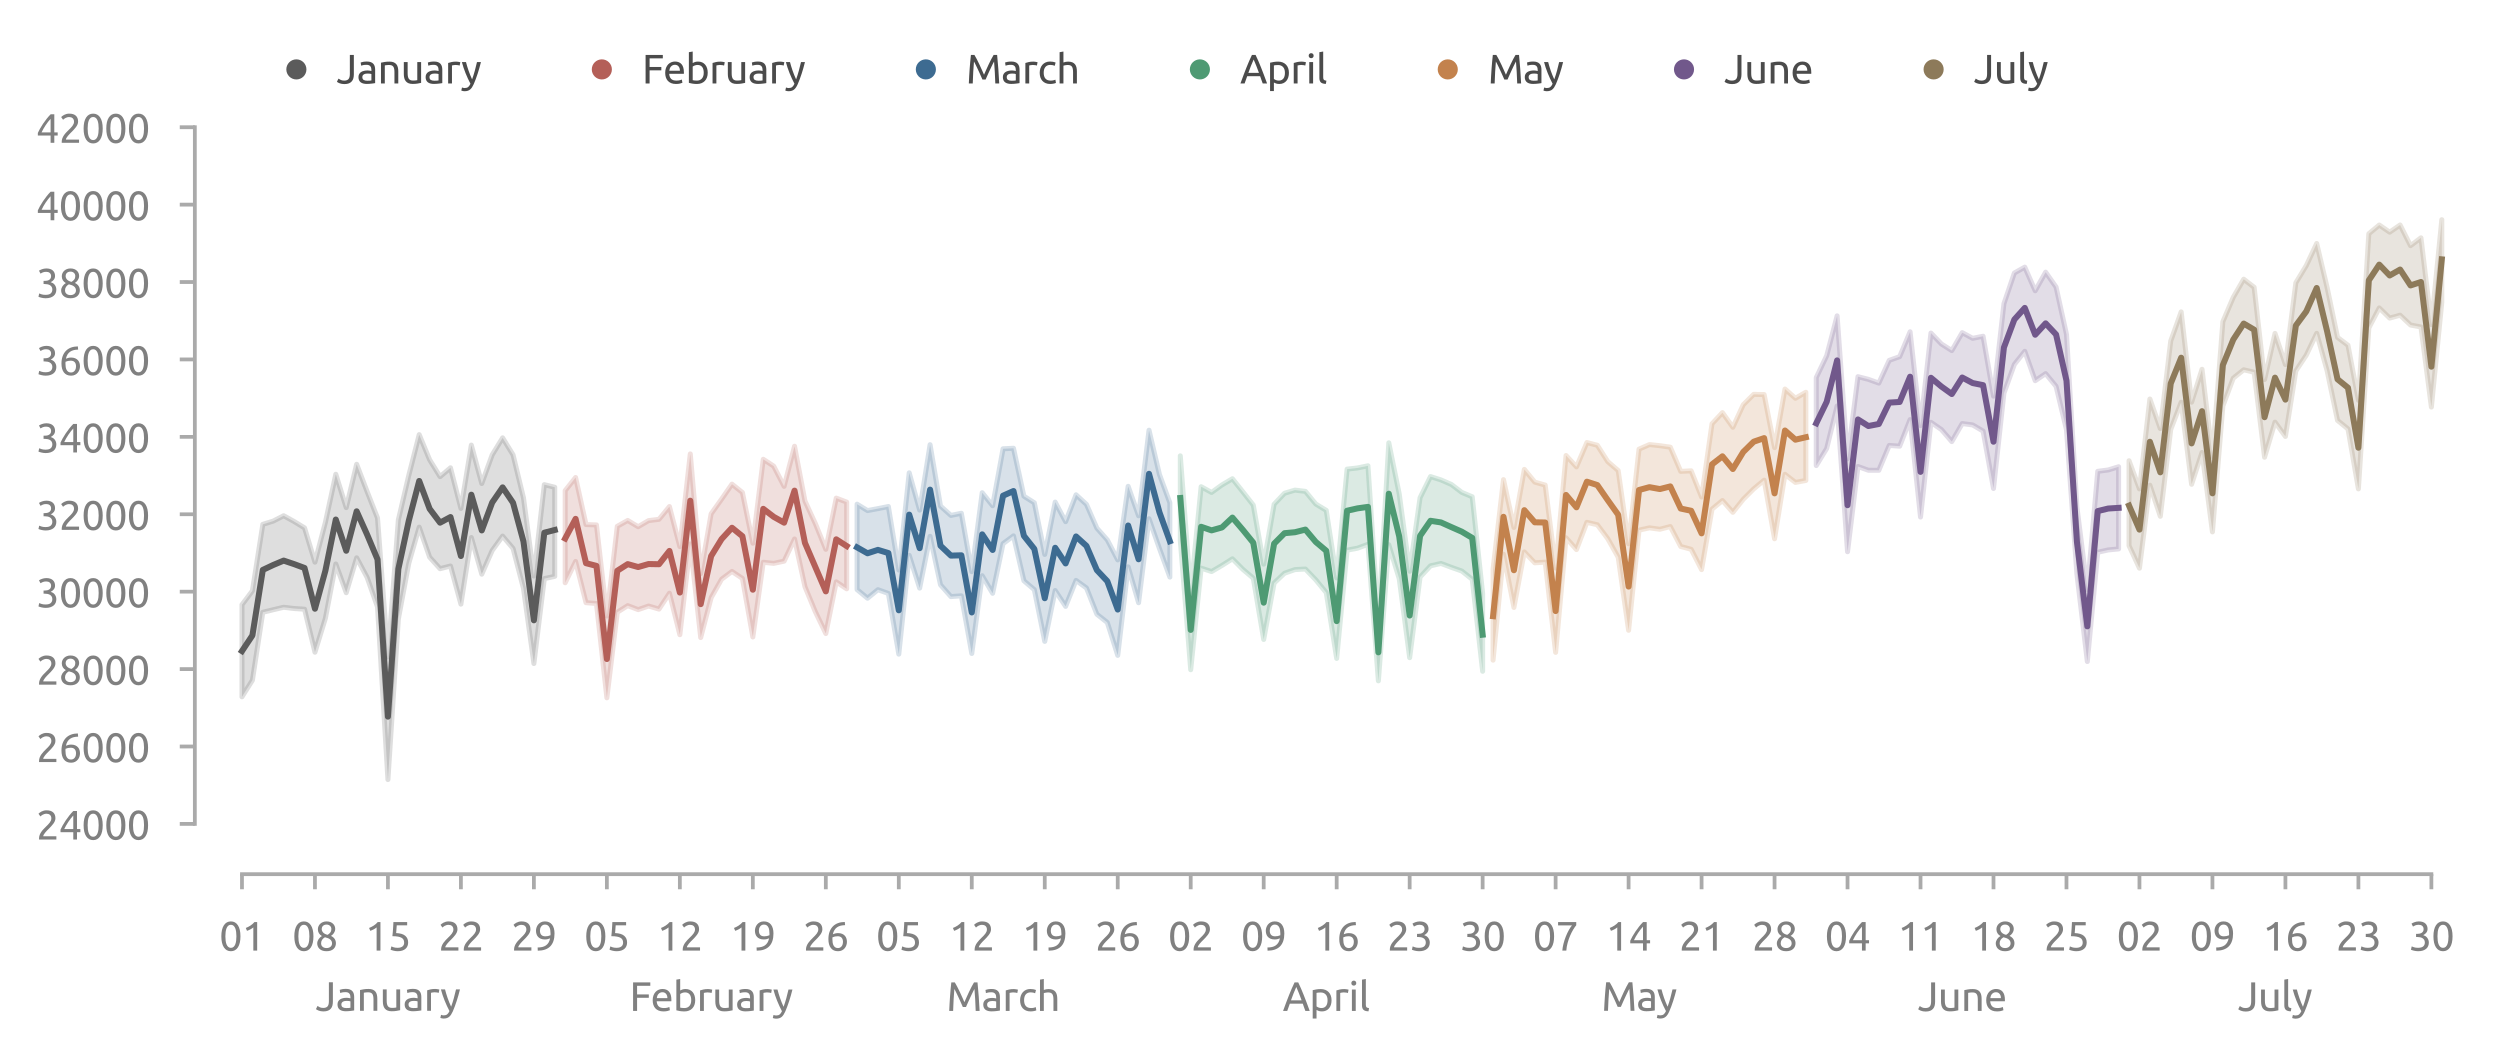 <?xml version="1.0" encoding="utf-8" standalone="no"?>
<!DOCTYPE svg PUBLIC "-//W3C//DTD SVG 1.1//EN"
  "http://www.w3.org/Graphics/SVG/1.1/DTD/svg11.dtd">
<svg xmlns:xlink="http://www.w3.org/1999/xlink" width="497.363pt" height="209.822pt" viewBox="0 0 497.363 209.822" xmlns="http://www.w3.org/2000/svg" version="1.1">
 <defs>
  <style type="text/css">*{stroke-linejoin: round; stroke-linecap: butt}</style>
 </defs>
 <g id="figure_1">
  <g id="patch_1">
   <path d="M 0 209.822 
L 497.363 209.822 
L 497.363 0 
L 0 0 
L 0 209.822 
z
" style="fill: none"/>
  </g>
  <g id="axes_1">
   <g id="patch_2">
    <path d="M 43.763 163.911 
L 490.163 163.911 
L 490.163 25.311 
L 43.763 25.311 
L 43.763 163.911 
z
" style="fill: none"/>
   </g>
   <g id="axes_2">
    <g id="patch_3">
     <path d="M 43.763 163.911 
L 490.163 163.911 
L 490.163 163.911 
L 43.763 163.911 
L 43.763 163.911 
z
" style="fill: none"/>
    </g>
    <g id="matplotlib.axis_1">
     <g id="xtick_1">
      <g id="line2d_1">
       <path d="M 77.177 163.911 
L 77.177 163.911 
" clip-path="url(#p01e3609b29)" style="fill: none; stroke-dasharray: 0.5,0.825; stroke-dashoffset: 0; stroke: #d9d9d9; stroke-width: 0.5"/>
      </g>
      <g id="text_1">
       <!-- January -->
       <g style="fill: #808080" transform="translate(62.792 201.095) scale(0.08 -0.08)">
        <defs>
         <path id="Ubuntu-4a" d="M 2682 1427 
Q 2682 1107 2614 832 
Q 2547 557 2377 349 
Q 2208 141 1923 22 
Q 1638 -96 1210 -96 
Q 992 -96 809 -61 
Q 627 -26 480 28 
Q 333 83 224 144 
Q 115 205 51 262 
L 294 755 
Q 429 659 643 553 
Q 858 448 1178 448 
Q 1638 448 1849 681 
Q 2061 915 2061 1485 
L 2061 4435 
L 2682 4435 
L 2682 1427 
z
" transform="scale(0.016)"/>
         <path id="Ubuntu-61" d="M 1638 429 
Q 1850 429 2013 438 
Q 2176 448 2285 474 
L 2285 1466 
Q 2221 1498 2077 1520 
Q 1933 1542 1728 1542 
Q 1594 1542 1443 1523 
Q 1293 1504 1168 1443 
Q 1043 1382 960 1276 
Q 877 1171 877 998 
Q 877 678 1081 553 
Q 1286 429 1638 429 
z
M 1587 3411 
Q 1946 3411 2192 3318 
Q 2438 3226 2588 3056 
Q 2739 2886 2803 2652 
Q 2867 2419 2867 2138 
L 2867 58 
Q 2790 45 2652 22 
Q 2515 0 2342 -19 
Q 2170 -38 1968 -54 
Q 1766 -70 1568 -70 
Q 1286 -70 1049 -12 
Q 813 45 640 169 
Q 467 294 371 499 
Q 275 704 275 992 
Q 275 1267 387 1465 
Q 499 1664 691 1785 
Q 883 1907 1139 1964 
Q 1395 2022 1677 2022 
Q 1766 2022 1862 2012 
Q 1958 2003 2044 1987 
Q 2131 1971 2195 1958 
Q 2259 1946 2285 1939 
L 2285 2106 
Q 2285 2253 2253 2397 
Q 2221 2541 2137 2653 
Q 2054 2765 1910 2832 
Q 1766 2899 1536 2899 
Q 1242 2899 1021 2857 
Q 800 2816 691 2771 
L 621 3264 
Q 736 3315 1005 3363 
Q 1274 3411 1587 3411 
z
" transform="scale(0.016)"/>
         <path id="Ubuntu-6e" d="M 512 3232 
Q 717 3283 1056 3340 
Q 1395 3398 1837 3398 
Q 2234 3398 2496 3286 
Q 2758 3174 2915 2972 
Q 3072 2771 3136 2489 
Q 3200 2208 3200 1869 
L 3200 0 
L 2605 0 
L 2605 1741 
Q 2605 2048 2563 2265 
Q 2522 2483 2426 2617 
Q 2330 2752 2170 2813 
Q 2010 2874 1773 2874 
Q 1677 2874 1574 2867 
Q 1472 2861 1379 2851 
Q 1286 2842 1212 2829 
Q 1139 2816 1107 2810 
L 1107 0 
L 512 0 
L 512 3232 
z
" transform="scale(0.016)"/>
         <path id="Ubuntu-75" d="M 3162 96 
Q 2957 45 2621 -12 
Q 2285 -70 1843 -70 
Q 1459 -70 1196 42 
Q 934 154 774 358 
Q 614 563 544 841 
Q 474 1120 474 1459 
L 474 3328 
L 1069 3328 
L 1069 1587 
Q 1069 979 1261 716 
Q 1453 454 1907 454 
Q 2003 454 2105 460 
Q 2208 467 2297 476 
Q 2387 486 2460 496 
Q 2534 506 2566 518 
L 2566 3328 
L 3162 3328 
L 3162 96 
z
" transform="scale(0.016)"/>
         <path id="Ubuntu-72" d="M 1741 3398 
Q 1818 3398 1917 3388 
Q 2016 3379 2112 3363 
Q 2208 3347 2288 3331 
Q 2368 3315 2406 3302 
L 2304 2784 
Q 2234 2810 2070 2845 
Q 1907 2880 1651 2880 
Q 1485 2880 1321 2845 
Q 1158 2810 1107 2797 
L 1107 0 
L 512 0 
L 512 3187 
Q 723 3264 1036 3331 
Q 1350 3398 1741 3398 
z
" transform="scale(0.016)"/>
         <path id="Ubuntu-79" d="M 122 -621 
Q 192 -653 304 -681 
Q 416 -710 525 -710 
Q 877 -710 1075 -553 
Q 1274 -397 1434 -45 
Q 1030 723 681 1584 
Q 333 2445 102 3328 
L 742 3328 
Q 813 3040 912 2707 
Q 1011 2374 1132 2022 
Q 1254 1670 1395 1318 
Q 1536 966 1690 640 
Q 1933 1312 2112 1971 
Q 2291 2630 2451 3328 
L 3066 3328 
Q 2835 2387 2553 1520 
Q 2272 653 1946 -102 
Q 1818 -390 1680 -598 
Q 1542 -806 1376 -940 
Q 1210 -1075 1002 -1139 
Q 794 -1203 531 -1203 
Q 461 -1203 384 -1193 
Q 307 -1184 233 -1168 
Q 160 -1152 99 -1133 
Q 38 -1114 13 -1101 
L 122 -621 
z
" transform="scale(0.016)"/>
        </defs>
        <use xlink:href="#Ubuntu-4a"/>
        <use xlink:href="#Ubuntu-61" x="50"/>
        <use xlink:href="#Ubuntu-6e" x="102.2"/>
        <use xlink:href="#Ubuntu-75" x="159.6"/>
        <use xlink:href="#Ubuntu-61" x="217"/>
        <use xlink:href="#Ubuntu-72" x="269.2"/>
        <use xlink:href="#Ubuntu-79" x="309.925"/>
       </g>
      </g>
     </g>
     <g id="xtick_2">
      <g id="line2d_2">
       <path d="M 141.476 163.911 
L 141.476 163.911 
" clip-path="url(#p01e3609b29)" style="fill: none; stroke-dasharray: 0.5,0.825; stroke-dashoffset: 0; stroke: #d9d9d9; stroke-width: 0.5"/>
      </g>
      <g id="text_2">
       <!-- February -->
       <g style="fill: #808080" transform="translate(125.245 201.119) scale(0.08 -0.08)">
        <defs>
         <path id="Ubuntu-46" d="M 550 0 
L 550 4435 
L 3226 4435 
L 3226 3904 
L 1171 3904 
L 1171 2566 
L 2995 2566 
L 2995 2042 
L 1171 2042 
L 1171 0 
L 550 0 
z
" transform="scale(0.016)"/>
         <path id="Ubuntu-65" d="M 326 1658 
Q 326 2099 454 2428 
Q 582 2758 793 2976 
Q 1005 3194 1280 3302 
Q 1555 3411 1843 3411 
Q 2515 3411 2873 2992 
Q 3232 2573 3232 1715 
Q 3232 1677 3232 1616 
Q 3232 1555 3226 1504 
L 947 1504 
Q 986 986 1248 717 
Q 1510 448 2067 448 
Q 2381 448 2595 502 
Q 2810 557 2918 608 
L 3002 109 
Q 2893 51 2621 -13 
Q 2349 -77 2003 -77 
Q 1568 -77 1251 54 
Q 934 186 729 416 
Q 525 646 425 963 
Q 326 1280 326 1658 
z
M 2611 1984 
Q 2618 2387 2410 2646 
Q 2202 2906 1837 2906 
Q 1632 2906 1475 2826 
Q 1318 2746 1209 2618 
Q 1101 2490 1040 2323 
Q 979 2157 960 1984 
L 2611 1984 
z
" transform="scale(0.016)"/>
         <path id="Ubuntu-62" d="M 1107 3181 
Q 1216 3251 1437 3328 
Q 1658 3405 1946 3405 
Q 2304 3405 2582 3277 
Q 2861 3149 3053 2918 
Q 3245 2688 3344 2368 
Q 3443 2048 3443 1664 
Q 3443 1261 3324 937 
Q 3206 614 2988 390 
Q 2771 166 2464 44 
Q 2157 -77 1773 -77 
Q 1357 -77 1037 -19 
Q 717 38 512 96 
L 512 4864 
L 1107 4966 
L 1107 3181 
z
M 1107 518 
Q 1197 493 1360 470 
Q 1523 448 1766 448 
Q 2246 448 2534 765 
Q 2822 1082 2822 1664 
Q 2822 1920 2771 2144 
Q 2720 2368 2605 2531 
Q 2490 2694 2307 2787 
Q 2125 2880 1869 2880 
Q 1626 2880 1421 2797 
Q 1216 2714 1107 2624 
L 1107 518 
z
" transform="scale(0.016)"/>
        </defs>
        <use xlink:href="#Ubuntu-46"/>
        <use xlink:href="#Ubuntu-65" x="52.325"/>
        <use xlink:href="#Ubuntu-62" x="108.225"/>
        <use xlink:href="#Ubuntu-72" x="167.125"/>
        <use xlink:href="#Ubuntu-75" x="205.725"/>
        <use xlink:href="#Ubuntu-61" x="263.125"/>
        <use xlink:href="#Ubuntu-72" x="315.325"/>
        <use xlink:href="#Ubuntu-79" x="356.05"/>
       </g>
      </g>
     </g>
     <g id="xtick_3">
      <g id="line2d_3">
       <path d="M 199.552 163.911 
L 199.552 163.911 
" clip-path="url(#p01e3609b29)" style="fill: none; stroke-dasharray: 0.5,0.825; stroke-dashoffset: 0; stroke: #d9d9d9; stroke-width: 0.5"/>
      </g>
      <g id="text_3">
       <!-- March -->
       <g style="fill: #808080" transform="translate(188.293 201.119) scale(0.08 -0.08)">
        <defs>
         <path id="Ubuntu-4d" d="M 2541 614 
Q 2477 768 2371 1005 
Q 2266 1242 2144 1517 
Q 2022 1792 1884 2083 
Q 1747 2374 1625 2633 
Q 1504 2893 1398 3097 
Q 1293 3302 1229 3411 
Q 1158 2656 1113 1776 
Q 1069 896 1037 0 
L 429 0 
Q 454 576 486 1161 
Q 518 1747 560 2313 
Q 602 2880 650 3417 
Q 698 3955 755 4435 
L 1299 4435 
Q 1472 4154 1670 3770 
Q 1869 3386 2067 2966 
Q 2266 2547 2451 2128 
Q 2637 1709 2790 1363 
Q 2944 1709 3129 2128 
Q 3315 2547 3513 2966 
Q 3712 3386 3910 3770 
Q 4109 4154 4282 4435 
L 4826 4435 
Q 5043 2291 5152 0 
L 4544 0 
Q 4512 896 4467 1776 
Q 4422 2656 4352 3411 
Q 4288 3302 4182 3097 
Q 4077 2893 3955 2633 
Q 3834 2374 3696 2083 
Q 3558 1792 3436 1517 
Q 3315 1242 3209 1005 
Q 3104 768 3040 614 
L 2541 614 
z
" transform="scale(0.016)"/>
         <path id="Ubuntu-63" d="M 1958 -77 
Q 1555 -77 1251 51 
Q 947 179 739 409 
Q 531 640 428 957 
Q 326 1274 326 1658 
Q 326 2042 438 2362 
Q 550 2682 755 2915 
Q 960 3149 1257 3280 
Q 1555 3411 1920 3411 
Q 2144 3411 2368 3372 
Q 2592 3334 2797 3251 
L 2662 2746 
Q 2528 2810 2352 2848 
Q 2176 2886 1978 2886 
Q 1478 2886 1212 2572 
Q 947 2259 947 1658 
Q 947 1389 1008 1165 
Q 1069 941 1200 781 
Q 1331 621 1536 534 
Q 1741 448 2035 448 
Q 2272 448 2464 493 
Q 2656 538 2765 589 
L 2848 90 
Q 2797 58 2701 29 
Q 2605 0 2483 -22 
Q 2362 -45 2224 -61 
Q 2086 -77 1958 -77 
z
" transform="scale(0.016)"/>
         <path id="Ubuntu-68" d="M 512 0 
L 512 4864 
L 1107 4966 
L 1107 3264 
Q 1274 3328 1462 3363 
Q 1651 3398 1837 3398 
Q 2234 3398 2496 3286 
Q 2758 3174 2915 2972 
Q 3072 2771 3136 2489 
Q 3200 2208 3200 1869 
L 3200 0 
L 2605 0 
L 2605 1741 
Q 2605 2048 2563 2265 
Q 2522 2483 2426 2617 
Q 2330 2752 2170 2813 
Q 2010 2874 1773 2874 
Q 1677 2874 1574 2861 
Q 1472 2848 1379 2832 
Q 1286 2816 1212 2797 
Q 1139 2778 1107 2765 
L 1107 0 
L 512 0 
z
" transform="scale(0.016)"/>
        </defs>
        <use xlink:href="#Ubuntu-4d"/>
        <use xlink:href="#Ubuntu-61" x="87.1"/>
        <use xlink:href="#Ubuntu-72" x="139.3"/>
        <use xlink:href="#Ubuntu-63" x="177.9"/>
        <use xlink:href="#Ubuntu-68" x="224.4"/>
       </g>
      </g>
     </g>
     <g id="xtick_4">
      <g id="line2d_4">
       <path d="M 263.851 163.911 
L 263.851 163.911 
" clip-path="url(#p01e3609b29)" style="fill: none; stroke-dasharray: 0.5,0.825; stroke-dashoffset: 0; stroke: #d9d9d9; stroke-width: 0.5"/>
      </g>
      <g id="text_4">
       <!-- April -->
       <g style="fill: #808080" transform="translate(255.196 201.119) scale(0.08 -0.08)">
        <defs>
         <path id="Ubuntu-41" d="M 3514 0 
Q 3405 288 3309 566 
Q 3213 845 3110 1133 
L 1101 1133 
L 698 0 
L 51 0 
Q 307 704 531 1302 
Q 755 1901 969 2438 
Q 1184 2976 1395 3465 
Q 1606 3955 1837 4435 
L 2406 4435 
Q 2637 3955 2848 3465 
Q 3059 2976 3273 2438 
Q 3488 1901 3712 1302 
Q 3936 704 4192 0 
L 3514 0 
z
M 2931 1645 
Q 2726 2202 2524 2723 
Q 2323 3245 2106 3725 
Q 1882 3245 1680 2723 
Q 1478 2202 1280 1645 
L 2931 1645 
z
" transform="scale(0.016)"/>
         <path id="Ubuntu-70" d="M 2822 1658 
Q 2822 2240 2534 2553 
Q 2246 2867 1766 2867 
Q 1498 2867 1347 2848 
Q 1197 2829 1107 2803 
L 1107 704 
Q 1216 614 1421 531 
Q 1626 448 1869 448 
Q 2125 448 2307 541 
Q 2490 634 2605 797 
Q 2720 960 2771 1181 
Q 2822 1402 2822 1658 
z
M 3443 1658 
Q 3443 1280 3344 960 
Q 3245 640 3053 409 
Q 2861 179 2582 51 
Q 2304 -77 1946 -77 
Q 1658 -77 1437 0 
Q 1216 77 1107 147 
L 1107 -1184 
L 512 -1184 
L 512 3226 
Q 723 3277 1040 3337 
Q 1357 3398 1773 3398 
Q 2157 3398 2464 3276 
Q 2771 3155 2988 2931 
Q 3206 2707 3324 2384 
Q 3443 2061 3443 1658 
z
" transform="scale(0.016)"/>
         <path id="Ubuntu-69" d="M 1107 0 
L 512 0 
L 512 3328 
L 1107 3328 
L 1107 0 
z
M 806 3930 
Q 646 3930 534 4035 
Q 422 4141 422 4320 
Q 422 4499 534 4604 
Q 646 4710 806 4710 
Q 966 4710 1078 4604 
Q 1190 4499 1190 4320 
Q 1190 4141 1078 4035 
Q 966 3930 806 3930 
z
" transform="scale(0.016)"/>
         <path id="Ubuntu-6c" d="M 1510 -64 
Q 960 -51 729 173 
Q 499 397 499 870 
L 499 4864 
L 1094 4966 
L 1094 966 
Q 1094 819 1120 723 
Q 1146 627 1203 569 
Q 1261 512 1357 483 
Q 1453 454 1594 435 
L 1510 -64 
z
" transform="scale(0.016)"/>
        </defs>
        <use xlink:href="#Ubuntu-41"/>
        <use xlink:href="#Ubuntu-70" x="66.3"/>
        <use xlink:href="#Ubuntu-72" x="125.2"/>
        <use xlink:href="#Ubuntu-69" x="163.8"/>
        <use xlink:href="#Ubuntu-6c" x="189.1"/>
       </g>
      </g>
     </g>
     <g id="xtick_5">
      <g id="line2d_5">
       <path d="M 326.076 163.911 
L 326.076 163.911 
" clip-path="url(#p01e3609b29)" style="fill: none; stroke-dasharray: 0.5,0.825; stroke-dashoffset: 0; stroke: #d9d9d9; stroke-width: 0.5"/>
      </g>
      <g id="text_5">
       <!-- May -->
       <g style="fill: #808080" transform="translate(318.576 201.095) scale(0.08 -0.08)">
        <use xlink:href="#Ubuntu-4d"/>
        <use xlink:href="#Ubuntu-61" x="87.1"/>
        <use xlink:href="#Ubuntu-79" x="137.8"/>
       </g>
      </g>
     </g>
     <g id="xtick_6">
      <g id="line2d_6">
       <path d="M 390.375 163.911 
L 390.375 163.911 
" clip-path="url(#p01e3609b29)" style="fill: none; stroke-dasharray: 0.5,0.825; stroke-dashoffset: 0; stroke: #d9d9d9; stroke-width: 0.5"/>
      </g>
      <g id="text_6">
       <!-- June -->
       <g style="fill: #808080" transform="translate(381.546 201.119) scale(0.08 -0.08)">
        <use xlink:href="#Ubuntu-4a"/>
        <use xlink:href="#Ubuntu-75" x="50"/>
        <use xlink:href="#Ubuntu-6e" x="107.4"/>
        <use xlink:href="#Ubuntu-65" x="164.8"/>
       </g>
      </g>
     </g>
     <g id="xtick_7">
      <g id="line2d_7">
       <path d="M 452.6 163.911 
L 452.6 163.911 
" clip-path="url(#p01e3609b29)" style="fill: none; stroke-dasharray: 0.5,0.825; stroke-dashoffset: 0; stroke: #d9d9d9; stroke-width: 0.5"/>
      </g>
      <g id="text_7">
       <!-- July -->
       <g style="fill: #808080" transform="translate(445.223 201.119) scale(0.08 -0.08)">
        <use xlink:href="#Ubuntu-4a"/>
        <use xlink:href="#Ubuntu-75" x="50"/>
        <use xlink:href="#Ubuntu-6c" x="107.4"/>
        <use xlink:href="#Ubuntu-79" x="134.7"/>
       </g>
      </g>
     </g>
    </g>
    <g id="matplotlib.axis_2"/>
   </g>
   <g id="matplotlib.axis_3">
    <g id="xtick_8">
     <g id="line2d_8">
      <defs>
       <path id="m0c8046561b" d="M 0 0 
L 0 3 
" style="stroke: #aaaaaa; stroke-width: 0.75"/>
      </defs>
      <g>
       <use xlink:href="#m0c8046561b" x="48.139" y="173.911" style="fill: #aaaaaa; stroke: #aaaaaa; stroke-width: 0.75"/>
      </g>
     </g>
     <g id="text_8">
      <!-- 01 -->
      <g style="fill: #808080" transform="translate(43.626 189.119) scale(0.08 -0.08)">
       <defs>
        <path id="Ubuntu-30" d="M 320 2221 
Q 320 3334 713 3936 
Q 1107 4538 1805 4538 
Q 2502 4538 2896 3936 
Q 3290 3334 3290 2221 
Q 3290 1107 2896 505 
Q 2502 -96 1805 -96 
Q 1107 -96 713 505 
Q 320 1107 320 2221 
z
M 2662 2221 
Q 2662 2586 2620 2912 
Q 2579 3238 2480 3481 
Q 2381 3725 2214 3869 
Q 2048 4013 1805 4013 
Q 1562 4013 1395 3869 
Q 1229 3725 1129 3481 
Q 1030 3238 988 2912 
Q 947 2586 947 2221 
Q 947 1856 988 1529 
Q 1030 1203 1129 960 
Q 1229 717 1395 573 
Q 1562 429 1805 429 
Q 2048 429 2214 573 
Q 2381 717 2480 960 
Q 2579 1203 2620 1529 
Q 2662 1856 2662 2221 
z
" transform="scale(0.016)"/>
        <path id="Ubuntu-31" d="M 595 3520 
Q 960 3661 1305 3881 
Q 1651 4102 1939 4435 
L 2362 4435 
L 2362 0 
L 1766 0 
L 1766 3610 
Q 1690 3539 1578 3462 
Q 1466 3386 1334 3315 
Q 1203 3245 1059 3181 
Q 915 3117 781 3072 
L 595 3520 
z
" transform="scale(0.016)"/>
       </defs>
       <use xlink:href="#Ubuntu-30"/>
       <use xlink:href="#Ubuntu-31" x="56.4"/>
      </g>
     </g>
    </g>
    <g id="xtick_9">
     <g id="line2d_9">
      <g>
       <use xlink:href="#m0c8046561b" x="62.658" y="173.911" style="fill: #aaaaaa; stroke: #aaaaaa; stroke-width: 0.75"/>
      </g>
     </g>
     <g id="text_9">
      <!-- 08 -->
      <g style="fill: #808080" transform="translate(58.146 189.119) scale(0.08 -0.08)">
       <defs>
        <path id="Ubuntu-38" d="M 3258 1152 
Q 3258 883 3165 656 
Q 3072 429 2889 259 
Q 2707 90 2432 -3 
Q 2157 -96 1798 -96 
Q 1382 -96 1104 22 
Q 826 141 659 320 
Q 493 499 422 713 
Q 352 928 352 1120 
Q 352 1306 413 1475 
Q 474 1645 573 1792 
Q 672 1939 803 2057 
Q 934 2176 1082 2266 
Q 454 2624 454 3322 
Q 454 3565 550 3785 
Q 646 4006 822 4172 
Q 998 4339 1248 4438 
Q 1498 4538 1805 4538 
Q 2163 4538 2419 4429 
Q 2675 4320 2838 4150 
Q 3002 3981 3075 3776 
Q 3149 3571 3149 3379 
Q 3149 3194 3094 3030 
Q 3040 2867 2947 2726 
Q 2854 2586 2736 2477 
Q 2618 2368 2490 2285 
Q 3245 1926 3258 1152 
z
M 954 1114 
Q 954 998 995 873 
Q 1037 749 1139 643 
Q 1242 538 1402 467 
Q 1562 397 1805 397 
Q 2022 397 2185 461 
Q 2349 525 2451 624 
Q 2554 723 2605 851 
Q 2656 979 2656 1114 
Q 2656 1318 2579 1472 
Q 2502 1626 2358 1741 
Q 2214 1856 2012 1936 
Q 1811 2016 1555 2074 
Q 1267 1914 1110 1677 
Q 954 1440 954 1114 
z
M 2554 3386 
Q 2554 3482 2512 3597 
Q 2470 3712 2380 3811 
Q 2291 3910 2150 3977 
Q 2010 4045 1805 4045 
Q 1600 4045 1456 3981 
Q 1312 3917 1222 3817 
Q 1133 3718 1091 3600 
Q 1050 3482 1050 3366 
Q 1050 3226 1101 3085 
Q 1152 2944 1261 2822 
Q 1370 2701 1546 2605 
Q 1722 2509 1965 2451 
Q 2234 2611 2394 2825 
Q 2554 3040 2554 3386 
z
" transform="scale(0.016)"/>
       </defs>
       <use xlink:href="#Ubuntu-30"/>
       <use xlink:href="#Ubuntu-38" x="56.4"/>
      </g>
     </g>
    </g>
    <g id="xtick_10">
     <g id="line2d_10">
      <g>
       <use xlink:href="#m0c8046561b" x="77.177" y="173.911" style="fill: #aaaaaa; stroke: #aaaaaa; stroke-width: 0.75"/>
      </g>
     </g>
     <g id="text_10">
      <!-- 15 -->
      <g style="fill: #808080" transform="translate(72.665 189.119) scale(0.08 -0.08)">
       <defs>
        <path id="Ubuntu-35" d="M 1274 2726 
Q 2240 2688 2691 2304 
Q 3142 1920 3142 1261 
Q 3142 966 3043 716 
Q 2944 467 2742 288 
Q 2541 109 2233 6 
Q 1926 -96 1504 -96 
Q 1338 -96 1165 -70 
Q 992 -45 845 -6 
Q 698 32 582 70 
Q 467 109 416 134 
L 531 653 
Q 640 602 886 518 
Q 1133 435 1491 435 
Q 1779 435 1974 499 
Q 2170 563 2291 672 
Q 2413 781 2467 925 
Q 2522 1069 2522 1229 
Q 2522 1472 2438 1661 
Q 2355 1850 2144 1978 
Q 1933 2106 1581 2173 
Q 1229 2240 691 2240 
Q 730 2554 752 2829 
Q 774 3104 793 3366 
Q 813 3629 825 3888 
Q 838 4147 851 4435 
L 2989 4435 
L 2989 3930 
L 1370 3930 
Q 1363 3834 1350 3670 
Q 1338 3507 1325 3331 
Q 1312 3155 1299 2988 
Q 1286 2822 1274 2726 
z
" transform="scale(0.016)"/>
       </defs>
       <use xlink:href="#Ubuntu-31"/>
       <use xlink:href="#Ubuntu-35" x="56.4"/>
      </g>
     </g>
    </g>
    <g id="xtick_11">
     <g id="line2d_11">
      <g>
       <use xlink:href="#m0c8046561b" x="91.696" y="173.911" style="fill: #aaaaaa; stroke: #aaaaaa; stroke-width: 0.75"/>
      </g>
     </g>
     <g id="text_11">
      <!-- 22 -->
      <g style="fill: #808080" transform="translate(87.184 189.119) scale(0.08 -0.08)">
       <defs>
        <path id="Ubuntu-32" d="M 2989 3302 
Q 2989 3072 2896 2857 
Q 2803 2643 2649 2435 
Q 2496 2227 2304 2025 
Q 2112 1824 1920 1632 
Q 1811 1523 1667 1376 
Q 1523 1229 1395 1069 
Q 1267 909 1180 761 
Q 1094 614 1094 506 
L 3136 506 
L 3136 0 
L 448 0 
Q 442 38 442 76 
Q 442 115 442 147 
Q 442 448 541 707 
Q 640 966 800 1196 
Q 960 1427 1158 1632 
Q 1357 1837 1549 2029 
Q 1709 2182 1853 2332 
Q 1997 2483 2109 2633 
Q 2221 2784 2288 2944 
Q 2355 3104 2355 3283 
Q 2355 3475 2294 3609 
Q 2234 3744 2131 3833 
Q 2029 3923 1891 3964 
Q 1754 4006 1600 4006 
Q 1414 4006 1260 3955 
Q 1107 3904 985 3837 
Q 864 3770 781 3696 
Q 698 3622 653 3584 
L 358 4006 
Q 416 4070 531 4163 
Q 646 4256 806 4339 
Q 966 4422 1164 4480 
Q 1363 4538 1594 4538 
Q 2291 4538 2640 4214 
Q 2989 3891 2989 3302 
z
" transform="scale(0.016)"/>
       </defs>
       <use xlink:href="#Ubuntu-32"/>
       <use xlink:href="#Ubuntu-32" x="56.4"/>
      </g>
     </g>
    </g>
    <g id="xtick_12">
     <g id="line2d_12">
      <g>
       <use xlink:href="#m0c8046561b" x="106.215" y="173.911" style="fill: #aaaaaa; stroke: #aaaaaa; stroke-width: 0.75"/>
      </g>
     </g>
     <g id="text_12">
      <!-- 29 -->
      <g style="fill: #808080" transform="translate(101.703 189.119) scale(0.08 -0.08)">
       <defs>
        <path id="Ubuntu-39" d="M 3206 2662 
Q 3206 1344 2550 669 
Q 1894 -6 602 -13 
L 582 486 
Q 986 486 1309 563 
Q 1632 640 1875 809 
Q 2118 979 2281 1248 
Q 2445 1517 2522 1907 
Q 2355 1830 2144 1782 
Q 1933 1734 1709 1734 
Q 1331 1734 1068 1846 
Q 806 1958 640 2147 
Q 474 2336 400 2582 
Q 326 2829 326 3098 
Q 326 3334 409 3590 
Q 493 3846 662 4057 
Q 832 4269 1094 4403 
Q 1357 4538 1715 4538 
Q 2080 4538 2358 4410 
Q 2637 4282 2825 4038 
Q 3014 3795 3110 3446 
Q 3206 3098 3206 2662 
z
M 1773 2221 
Q 1997 2221 2195 2262 
Q 2394 2304 2579 2387 
Q 2586 2458 2586 2525 
Q 2586 2592 2586 2662 
Q 2586 2938 2547 3190 
Q 2509 3443 2409 3632 
Q 2310 3821 2144 3933 
Q 1978 4045 1722 4045 
Q 1510 4045 1363 3955 
Q 1216 3866 1120 3728 
Q 1024 3590 982 3427 
Q 941 3264 941 3110 
Q 941 2675 1149 2448 
Q 1357 2221 1773 2221 
z
" transform="scale(0.016)"/>
       </defs>
       <use xlink:href="#Ubuntu-32"/>
       <use xlink:href="#Ubuntu-39" x="56.4"/>
      </g>
     </g>
    </g>
    <g id="xtick_13">
     <g id="line2d_13">
      <g>
       <use xlink:href="#m0c8046561b" x="120.734" y="173.911" style="fill: #aaaaaa; stroke: #aaaaaa; stroke-width: 0.75"/>
      </g>
     </g>
     <g id="text_13">
      <!-- 05 -->
      <g style="fill: #808080" transform="translate(116.222 189.119) scale(0.08 -0.08)">
       <use xlink:href="#Ubuntu-30"/>
       <use xlink:href="#Ubuntu-35" x="56.4"/>
      </g>
     </g>
    </g>
    <g id="xtick_14">
     <g id="line2d_14">
      <g>
       <use xlink:href="#m0c8046561b" x="135.254" y="173.911" style="fill: #aaaaaa; stroke: #aaaaaa; stroke-width: 0.75"/>
      </g>
     </g>
     <g id="text_14">
      <!-- 12 -->
      <g style="fill: #808080" transform="translate(130.741 189.119) scale(0.08 -0.08)">
       <use xlink:href="#Ubuntu-31"/>
       <use xlink:href="#Ubuntu-32" x="56.4"/>
      </g>
     </g>
    </g>
    <g id="xtick_15">
     <g id="line2d_15">
      <g>
       <use xlink:href="#m0c8046561b" x="149.773" y="173.911" style="fill: #aaaaaa; stroke: #aaaaaa; stroke-width: 0.75"/>
      </g>
     </g>
     <g id="text_15">
      <!-- 19 -->
      <g style="fill: #808080" transform="translate(145.26 189.119) scale(0.08 -0.08)">
       <use xlink:href="#Ubuntu-31"/>
       <use xlink:href="#Ubuntu-39" x="56.4"/>
      </g>
     </g>
    </g>
    <g id="xtick_16">
     <g id="line2d_16">
      <g>
       <use xlink:href="#m0c8046561b" x="164.292" y="173.911" style="fill: #aaaaaa; stroke: #aaaaaa; stroke-width: 0.75"/>
      </g>
     </g>
     <g id="text_16">
      <!-- 26 -->
      <g style="fill: #808080" transform="translate(159.779 189.119) scale(0.08 -0.08)">
       <defs>
        <path id="Ubuntu-36" d="M 403 1779 
Q 403 2426 582 2922 
Q 762 3418 1091 3757 
Q 1421 4096 1891 4272 
Q 2362 4448 2950 4454 
L 2995 3955 
Q 2618 3949 2307 3872 
Q 1997 3795 1753 3628 
Q 1510 3462 1344 3196 
Q 1178 2931 1094 2541 
Q 1261 2618 1469 2669 
Q 1677 2720 1901 2720 
Q 2278 2720 2540 2605 
Q 2803 2490 2969 2301 
Q 3136 2112 3209 1865 
Q 3283 1619 3283 1350 
Q 3283 1107 3200 851 
Q 3117 595 2947 384 
Q 2778 173 2515 38 
Q 2253 -96 1894 -96 
Q 1165 -96 784 403 
Q 403 902 403 1779 
z
M 1837 2234 
Q 1613 2234 1421 2192 
Q 1229 2150 1037 2067 
Q 1030 1997 1027 1923 
Q 1024 1850 1024 1779 
Q 1024 1498 1062 1248 
Q 1101 998 1200 809 
Q 1299 621 1465 509 
Q 1632 397 1888 397 
Q 2099 397 2246 486 
Q 2394 576 2490 717 
Q 2586 858 2627 1021 
Q 2669 1184 2669 1338 
Q 2669 1773 2461 2003 
Q 2253 2234 1837 2234 
z
" transform="scale(0.016)"/>
       </defs>
       <use xlink:href="#Ubuntu-32"/>
       <use xlink:href="#Ubuntu-36" x="56.4"/>
      </g>
     </g>
    </g>
    <g id="xtick_17">
     <g id="line2d_17">
      <g>
       <use xlink:href="#m0c8046561b" x="178.811" y="173.911" style="fill: #aaaaaa; stroke: #aaaaaa; stroke-width: 0.75"/>
      </g>
     </g>
     <g id="text_17">
      <!-- 05 -->
      <g style="fill: #808080" transform="translate(174.298 189.119) scale(0.08 -0.08)">
       <use xlink:href="#Ubuntu-30"/>
       <use xlink:href="#Ubuntu-35" x="56.4"/>
      </g>
     </g>
    </g>
    <g id="xtick_18">
     <g id="line2d_18">
      <g>
       <use xlink:href="#m0c8046561b" x="193.33" y="173.911" style="fill: #aaaaaa; stroke: #aaaaaa; stroke-width: 0.75"/>
      </g>
     </g>
     <g id="text_18">
      <!-- 12 -->
      <g style="fill: #808080" transform="translate(188.817 189.119) scale(0.08 -0.08)">
       <use xlink:href="#Ubuntu-31"/>
       <use xlink:href="#Ubuntu-32" x="56.4"/>
      </g>
     </g>
    </g>
    <g id="xtick_19">
     <g id="line2d_19">
      <g>
       <use xlink:href="#m0c8046561b" x="207.849" y="173.911" style="fill: #aaaaaa; stroke: #aaaaaa; stroke-width: 0.75"/>
      </g>
     </g>
     <g id="text_19">
      <!-- 19 -->
      <g style="fill: #808080" transform="translate(203.337 189.119) scale(0.08 -0.08)">
       <use xlink:href="#Ubuntu-31"/>
       <use xlink:href="#Ubuntu-39" x="56.4"/>
      </g>
     </g>
    </g>
    <g id="xtick_20">
     <g id="line2d_20">
      <g>
       <use xlink:href="#m0c8046561b" x="222.368" y="173.911" style="fill: #aaaaaa; stroke: #aaaaaa; stroke-width: 0.75"/>
      </g>
     </g>
     <g id="text_20">
      <!-- 26 -->
      <g style="fill: #808080" transform="translate(217.856 189.119) scale(0.08 -0.08)">
       <use xlink:href="#Ubuntu-32"/>
       <use xlink:href="#Ubuntu-36" x="56.4"/>
      </g>
     </g>
    </g>
    <g id="xtick_21">
     <g id="line2d_21">
      <g>
       <use xlink:href="#m0c8046561b" x="236.887" y="173.911" style="fill: #aaaaaa; stroke: #aaaaaa; stroke-width: 0.75"/>
      </g>
     </g>
     <g id="text_21">
      <!-- 02 -->
      <g style="fill: #808080" transform="translate(232.375 189.119) scale(0.08 -0.08)">
       <use xlink:href="#Ubuntu-30"/>
       <use xlink:href="#Ubuntu-32" x="56.4"/>
      </g>
     </g>
    </g>
    <g id="xtick_22">
     <g id="line2d_22">
      <g>
       <use xlink:href="#m0c8046561b" x="251.406" y="173.911" style="fill: #aaaaaa; stroke: #aaaaaa; stroke-width: 0.75"/>
      </g>
     </g>
     <g id="text_22">
      <!-- 09 -->
      <g style="fill: #808080" transform="translate(246.894 189.119) scale(0.08 -0.08)">
       <use xlink:href="#Ubuntu-30"/>
       <use xlink:href="#Ubuntu-39" x="56.4"/>
      </g>
     </g>
    </g>
    <g id="xtick_23">
     <g id="line2d_23">
      <g>
       <use xlink:href="#m0c8046561b" x="265.925" y="173.911" style="fill: #aaaaaa; stroke: #aaaaaa; stroke-width: 0.75"/>
      </g>
     </g>
     <g id="text_23">
      <!-- 16 -->
      <g style="fill: #808080" transform="translate(261.413 189.119) scale(0.08 -0.08)">
       <use xlink:href="#Ubuntu-31"/>
       <use xlink:href="#Ubuntu-36" x="56.4"/>
      </g>
     </g>
    </g>
    <g id="xtick_24">
     <g id="line2d_24">
      <g>
       <use xlink:href="#m0c8046561b" x="280.445" y="173.911" style="fill: #aaaaaa; stroke: #aaaaaa; stroke-width: 0.75"/>
      </g>
     </g>
     <g id="text_24">
      <!-- 23 -->
      <g style="fill: #808080" transform="translate(275.932 189.119) scale(0.08 -0.08)">
       <defs>
        <path id="Ubuntu-33" d="M 1446 435 
Q 2016 435 2262 659 
Q 2509 883 2509 1261 
Q 2509 1504 2406 1670 
Q 2304 1837 2137 1936 
Q 1971 2035 1750 2076 
Q 1530 2118 1299 2118 
L 1146 2118 
L 1146 2605 
L 1357 2605 
Q 1517 2605 1686 2637 
Q 1856 2669 1997 2752 
Q 2138 2835 2227 2979 
Q 2317 3123 2317 3341 
Q 2317 3520 2253 3648 
Q 2189 3776 2083 3859 
Q 1978 3942 1840 3977 
Q 1702 4013 1549 4013 
Q 1242 4013 1027 3923 
Q 813 3834 666 3738 
L 435 4192 
Q 512 4243 630 4304 
Q 749 4365 896 4416 
Q 1043 4467 1212 4502 
Q 1382 4538 1568 4538 
Q 1920 4538 2176 4451 
Q 2432 4365 2598 4208 
Q 2765 4051 2848 3836 
Q 2931 3622 2931 3373 
Q 2931 3027 2732 2780 
Q 2534 2534 2253 2406 
Q 2426 2355 2586 2259 
Q 2746 2163 2864 2016 
Q 2982 1869 3056 1677 
Q 3130 1485 3130 1248 
Q 3130 960 3030 713 
Q 2931 467 2723 288 
Q 2515 109 2201 6 
Q 1888 -96 1459 -96 
Q 1293 -96 1117 -70 
Q 941 -45 787 -6 
Q 634 32 518 70 
Q 403 109 352 134 
L 467 653 
Q 576 602 829 518 
Q 1082 435 1446 435 
z
" transform="scale(0.016)"/>
       </defs>
       <use xlink:href="#Ubuntu-32"/>
       <use xlink:href="#Ubuntu-33" x="56.4"/>
      </g>
     </g>
    </g>
    <g id="xtick_25">
     <g id="line2d_25">
      <g>
       <use xlink:href="#m0c8046561b" x="294.964" y="173.911" style="fill: #aaaaaa; stroke: #aaaaaa; stroke-width: 0.75"/>
      </g>
     </g>
     <g id="text_25">
      <!-- 30 -->
      <g style="fill: #808080" transform="translate(290.451 189.119) scale(0.08 -0.08)">
       <use xlink:href="#Ubuntu-33"/>
       <use xlink:href="#Ubuntu-30" x="56.4"/>
      </g>
     </g>
    </g>
    <g id="xtick_26">
     <g id="line2d_26">
      <g>
       <use xlink:href="#m0c8046561b" x="309.483" y="173.911" style="fill: #aaaaaa; stroke: #aaaaaa; stroke-width: 0.75"/>
      </g>
     </g>
     <g id="text_26">
      <!-- 07 -->
      <g style="fill: #808080" transform="translate(304.97 189.119) scale(0.08 -0.08)">
       <defs>
        <path id="Ubuntu-37" d="M 1043 0 
Q 1082 512 1226 1078 
Q 1370 1645 1581 2179 
Q 1792 2714 2045 3171 
Q 2298 3629 2541 3917 
L 384 3917 
L 384 4435 
L 3206 4435 
L 3206 3942 
Q 2995 3699 2739 3273 
Q 2483 2848 2256 2320 
Q 2029 1792 1865 1193 
Q 1702 595 1664 0 
L 1043 0 
z
" transform="scale(0.016)"/>
       </defs>
       <use xlink:href="#Ubuntu-30"/>
       <use xlink:href="#Ubuntu-37" x="56.4"/>
      </g>
     </g>
    </g>
    <g id="xtick_27">
     <g id="line2d_27">
      <g>
       <use xlink:href="#m0c8046561b" x="324.002" y="173.911" style="fill: #aaaaaa; stroke: #aaaaaa; stroke-width: 0.75"/>
      </g>
     </g>
     <g id="text_27">
      <!-- 14 -->
      <g style="fill: #808080" transform="translate(319.489 189.119) scale(0.08 -0.08)">
       <defs>
        <path id="Ubuntu-34" d="M 256 1536 
Q 378 1818 589 2192 
Q 800 2566 1065 2963 
Q 1331 3360 1635 3744 
Q 1939 4128 2246 4435 
L 2816 4435 
L 2816 1619 
L 3341 1619 
L 3341 1133 
L 2816 1133 
L 2816 0 
L 2240 0 
L 2240 1133 
L 256 1133 
L 256 1536 
z
M 2240 3731 
Q 2048 3526 1853 3273 
Q 1658 3021 1472 2745 
Q 1286 2470 1123 2182 
Q 960 1894 832 1619 
L 2240 1619 
L 2240 3731 
z
" transform="scale(0.016)"/>
       </defs>
       <use xlink:href="#Ubuntu-31"/>
       <use xlink:href="#Ubuntu-34" x="56.4"/>
      </g>
     </g>
    </g>
    <g id="xtick_28">
     <g id="line2d_28">
      <g>
       <use xlink:href="#m0c8046561b" x="338.521" y="173.911" style="fill: #aaaaaa; stroke: #aaaaaa; stroke-width: 0.75"/>
      </g>
     </g>
     <g id="text_28">
      <!-- 21 -->
      <g style="fill: #808080" transform="translate(334.008 189.119) scale(0.08 -0.08)">
       <use xlink:href="#Ubuntu-32"/>
       <use xlink:href="#Ubuntu-31" x="56.4"/>
      </g>
     </g>
    </g>
    <g id="xtick_29">
     <g id="line2d_29">
      <g>
       <use xlink:href="#m0c8046561b" x="353.04" y="173.911" style="fill: #aaaaaa; stroke: #aaaaaa; stroke-width: 0.75"/>
      </g>
     </g>
     <g id="text_29">
      <!-- 28 -->
      <g style="fill: #808080" transform="translate(348.528 189.119) scale(0.08 -0.08)">
       <use xlink:href="#Ubuntu-32"/>
       <use xlink:href="#Ubuntu-38" x="56.4"/>
      </g>
     </g>
    </g>
    <g id="xtick_30">
     <g id="line2d_30">
      <g>
       <use xlink:href="#m0c8046561b" x="367.559" y="173.911" style="fill: #aaaaaa; stroke: #aaaaaa; stroke-width: 0.75"/>
      </g>
     </g>
     <g id="text_30">
      <!-- 04 -->
      <g style="fill: #808080" transform="translate(363.047 189.119) scale(0.08 -0.08)">
       <use xlink:href="#Ubuntu-30"/>
       <use xlink:href="#Ubuntu-34" x="56.4"/>
      </g>
     </g>
    </g>
    <g id="xtick_31">
     <g id="line2d_31">
      <g>
       <use xlink:href="#m0c8046561b" x="382.078" y="173.911" style="fill: #aaaaaa; stroke: #aaaaaa; stroke-width: 0.75"/>
      </g>
     </g>
     <g id="text_31">
      <!-- 11 -->
      <g style="fill: #808080" transform="translate(377.566 189.119) scale(0.08 -0.08)">
       <use xlink:href="#Ubuntu-31"/>
       <use xlink:href="#Ubuntu-31" x="56.4"/>
      </g>
     </g>
    </g>
    <g id="xtick_32">
     <g id="line2d_32">
      <g>
       <use xlink:href="#m0c8046561b" x="396.597" y="173.911" style="fill: #aaaaaa; stroke: #aaaaaa; stroke-width: 0.75"/>
      </g>
     </g>
     <g id="text_32">
      <!-- 18 -->
      <g style="fill: #808080" transform="translate(392.085 189.119) scale(0.08 -0.08)">
       <use xlink:href="#Ubuntu-31"/>
       <use xlink:href="#Ubuntu-38" x="56.4"/>
      </g>
     </g>
    </g>
    <g id="xtick_33">
     <g id="line2d_33">
      <g>
       <use xlink:href="#m0c8046561b" x="411.116" y="173.911" style="fill: #aaaaaa; stroke: #aaaaaa; stroke-width: 0.75"/>
      </g>
     </g>
     <g id="text_33">
      <!-- 25 -->
      <g style="fill: #808080" transform="translate(406.604 189.119) scale(0.08 -0.08)">
       <use xlink:href="#Ubuntu-32"/>
       <use xlink:href="#Ubuntu-35" x="56.4"/>
      </g>
     </g>
    </g>
    <g id="xtick_34">
     <g id="line2d_34">
      <g>
       <use xlink:href="#m0c8046561b" x="425.635" y="173.911" style="fill: #aaaaaa; stroke: #aaaaaa; stroke-width: 0.75"/>
      </g>
     </g>
     <g id="text_34">
      <!-- 02 -->
      <g style="fill: #808080" transform="translate(421.123 189.119) scale(0.08 -0.08)">
       <use xlink:href="#Ubuntu-30"/>
       <use xlink:href="#Ubuntu-32" x="56.4"/>
      </g>
     </g>
    </g>
    <g id="xtick_35">
     <g id="line2d_35">
      <g>
       <use xlink:href="#m0c8046561b" x="440.155" y="173.911" style="fill: #aaaaaa; stroke: #aaaaaa; stroke-width: 0.75"/>
      </g>
     </g>
     <g id="text_35">
      <!-- 09 -->
      <g style="fill: #808080" transform="translate(435.642 189.119) scale(0.08 -0.08)">
       <use xlink:href="#Ubuntu-30"/>
       <use xlink:href="#Ubuntu-39" x="56.4"/>
      </g>
     </g>
    </g>
    <g id="xtick_36">
     <g id="line2d_36">
      <g>
       <use xlink:href="#m0c8046561b" x="454.674" y="173.911" style="fill: #aaaaaa; stroke: #aaaaaa; stroke-width: 0.75"/>
      </g>
     </g>
     <g id="text_36">
      <!-- 16 -->
      <g style="fill: #808080" transform="translate(450.161 189.119) scale(0.08 -0.08)">
       <use xlink:href="#Ubuntu-31"/>
       <use xlink:href="#Ubuntu-36" x="56.4"/>
      </g>
     </g>
    </g>
    <g id="xtick_37">
     <g id="line2d_37">
      <g>
       <use xlink:href="#m0c8046561b" x="469.193" y="173.911" style="fill: #aaaaaa; stroke: #aaaaaa; stroke-width: 0.75"/>
      </g>
     </g>
     <g id="text_37">
      <!-- 23 -->
      <g style="fill: #808080" transform="translate(464.68 189.119) scale(0.08 -0.08)">
       <use xlink:href="#Ubuntu-32"/>
       <use xlink:href="#Ubuntu-33" x="56.4"/>
      </g>
     </g>
    </g>
    <g id="xtick_38">
     <g id="line2d_38">
      <g>
       <use xlink:href="#m0c8046561b" x="483.712" y="173.911" style="fill: #aaaaaa; stroke: #aaaaaa; stroke-width: 0.75"/>
      </g>
     </g>
     <g id="text_38">
      <!-- 30 -->
      <g style="fill: #808080" transform="translate(479.199 189.119) scale(0.08 -0.08)">
       <use xlink:href="#Ubuntu-33"/>
       <use xlink:href="#Ubuntu-30" x="56.4"/>
      </g>
     </g>
    </g>
   </g>
   <g id="matplotlib.axis_4">
    <g id="ytick_1">
     <g id="line2d_39">
      <defs>
       <path id="m339893a922" d="M 0 0 
L -3 0 
" style="stroke: #aaaaaa; stroke-width: 0.75"/>
      </defs>
      <g>
       <use xlink:href="#m339893a922" x="38.763" y="163.911" style="fill: #aaaaaa; stroke: #aaaaaa; stroke-width: 0.75"/>
      </g>
     </g>
     <g id="text_39">
      <!-- 24000 -->
      <g style="fill: #808080" transform="translate(7.2 167.015) scale(0.08 -0.08)">
       <use xlink:href="#Ubuntu-32"/>
       <use xlink:href="#Ubuntu-34" x="56.4"/>
       <use xlink:href="#Ubuntu-30" x="112.8"/>
       <use xlink:href="#Ubuntu-30" x="169.2"/>
       <use xlink:href="#Ubuntu-30" x="225.6"/>
      </g>
     </g>
    </g>
    <g id="ytick_2">
     <g id="line2d_40">
      <g>
       <use xlink:href="#m339893a922" x="38.763" y="148.511" style="fill: #aaaaaa; stroke: #aaaaaa; stroke-width: 0.75"/>
      </g>
     </g>
     <g id="text_40">
      <!-- 26000 -->
      <g style="fill: #808080" transform="translate(7.2 151.615) scale(0.08 -0.08)">
       <use xlink:href="#Ubuntu-32"/>
       <use xlink:href="#Ubuntu-36" x="56.4"/>
       <use xlink:href="#Ubuntu-30" x="112.8"/>
       <use xlink:href="#Ubuntu-30" x="169.2"/>
       <use xlink:href="#Ubuntu-30" x="225.6"/>
      </g>
     </g>
    </g>
    <g id="ytick_3">
     <g id="line2d_41">
      <g>
       <use xlink:href="#m339893a922" x="38.763" y="133.111" style="fill: #aaaaaa; stroke: #aaaaaa; stroke-width: 0.75"/>
      </g>
     </g>
     <g id="text_41">
      <!-- 28000 -->
      <g style="fill: #808080" transform="translate(7.2 136.215) scale(0.08 -0.08)">
       <use xlink:href="#Ubuntu-32"/>
       <use xlink:href="#Ubuntu-38" x="56.4"/>
       <use xlink:href="#Ubuntu-30" x="112.8"/>
       <use xlink:href="#Ubuntu-30" x="169.2"/>
       <use xlink:href="#Ubuntu-30" x="225.6"/>
      </g>
     </g>
    </g>
    <g id="ytick_4">
     <g id="line2d_42">
      <g>
       <use xlink:href="#m339893a922" x="38.763" y="117.711" style="fill: #aaaaaa; stroke: #aaaaaa; stroke-width: 0.75"/>
      </g>
     </g>
     <g id="text_42">
      <!-- 30000 -->
      <g style="fill: #808080" transform="translate(7.2 120.815) scale(0.08 -0.08)">
       <use xlink:href="#Ubuntu-33"/>
       <use xlink:href="#Ubuntu-30" x="56.4"/>
       <use xlink:href="#Ubuntu-30" x="112.8"/>
       <use xlink:href="#Ubuntu-30" x="169.2"/>
       <use xlink:href="#Ubuntu-30" x="225.6"/>
      </g>
     </g>
    </g>
    <g id="ytick_5">
     <g id="line2d_43">
      <g>
       <use xlink:href="#m339893a922" x="38.763" y="102.311" style="fill: #aaaaaa; stroke: #aaaaaa; stroke-width: 0.75"/>
      </g>
     </g>
     <g id="text_43">
      <!-- 32000 -->
      <g style="fill: #808080" transform="translate(7.2 105.415) scale(0.08 -0.08)">
       <use xlink:href="#Ubuntu-33"/>
       <use xlink:href="#Ubuntu-32" x="56.4"/>
       <use xlink:href="#Ubuntu-30" x="112.8"/>
       <use xlink:href="#Ubuntu-30" x="169.2"/>
       <use xlink:href="#Ubuntu-30" x="225.6"/>
      </g>
     </g>
    </g>
    <g id="ytick_6">
     <g id="line2d_44">
      <g>
       <use xlink:href="#m339893a922" x="38.763" y="86.911" style="fill: #aaaaaa; stroke: #aaaaaa; stroke-width: 0.75"/>
      </g>
     </g>
     <g id="text_44">
      <!-- 34000 -->
      <g style="fill: #808080" transform="translate(7.2 90.015) scale(0.08 -0.08)">
       <use xlink:href="#Ubuntu-33"/>
       <use xlink:href="#Ubuntu-34" x="56.4"/>
       <use xlink:href="#Ubuntu-30" x="112.8"/>
       <use xlink:href="#Ubuntu-30" x="169.2"/>
       <use xlink:href="#Ubuntu-30" x="225.6"/>
      </g>
     </g>
    </g>
    <g id="ytick_7">
     <g id="line2d_45">
      <g>
       <use xlink:href="#m339893a922" x="38.763" y="71.511" style="fill: #aaaaaa; stroke: #aaaaaa; stroke-width: 0.75"/>
      </g>
     </g>
     <g id="text_45">
      <!-- 36000 -->
      <g style="fill: #808080" transform="translate(7.2 74.615) scale(0.08 -0.08)">
       <use xlink:href="#Ubuntu-33"/>
       <use xlink:href="#Ubuntu-36" x="56.4"/>
       <use xlink:href="#Ubuntu-30" x="112.8"/>
       <use xlink:href="#Ubuntu-30" x="169.2"/>
       <use xlink:href="#Ubuntu-30" x="225.6"/>
      </g>
     </g>
    </g>
    <g id="ytick_8">
     <g id="line2d_46">
      <g>
       <use xlink:href="#m339893a922" x="38.763" y="56.111" style="fill: #aaaaaa; stroke: #aaaaaa; stroke-width: 0.75"/>
      </g>
     </g>
     <g id="text_46">
      <!-- 38000 -->
      <g style="fill: #808080" transform="translate(7.2 59.215) scale(0.08 -0.08)">
       <use xlink:href="#Ubuntu-33"/>
       <use xlink:href="#Ubuntu-38" x="56.4"/>
       <use xlink:href="#Ubuntu-30" x="112.8"/>
       <use xlink:href="#Ubuntu-30" x="169.2"/>
       <use xlink:href="#Ubuntu-30" x="225.6"/>
      </g>
     </g>
    </g>
    <g id="ytick_9">
     <g id="line2d_47">
      <g>
       <use xlink:href="#m339893a922" x="38.763" y="40.711" style="fill: #aaaaaa; stroke: #aaaaaa; stroke-width: 0.75"/>
      </g>
     </g>
     <g id="text_47">
      <!-- 40000 -->
      <g style="fill: #808080" transform="translate(7.2 43.815) scale(0.08 -0.08)">
       <use xlink:href="#Ubuntu-34"/>
       <use xlink:href="#Ubuntu-30" x="56.4"/>
       <use xlink:href="#Ubuntu-30" x="112.8"/>
       <use xlink:href="#Ubuntu-30" x="169.2"/>
       <use xlink:href="#Ubuntu-30" x="225.6"/>
      </g>
     </g>
    </g>
    <g id="ytick_10">
     <g id="line2d_48">
      <g>
       <use xlink:href="#m339893a922" x="38.763" y="25.311" style="fill: #aaaaaa; stroke: #aaaaaa; stroke-width: 0.75"/>
      </g>
     </g>
     <g id="text_48">
      <!-- 42000 -->
      <g style="fill: #808080" transform="translate(7.2 28.415) scale(0.08 -0.08)">
       <use xlink:href="#Ubuntu-34"/>
       <use xlink:href="#Ubuntu-32" x="56.4"/>
       <use xlink:href="#Ubuntu-30" x="112.8"/>
       <use xlink:href="#Ubuntu-30" x="169.2"/>
       <use xlink:href="#Ubuntu-30" x="225.6"/>
      </g>
     </g>
    </g>
   </g>
   <g id="PolyCollection_1">
    <defs>
     <path id="m308fbe41f0" d="M 48.139 -89.512 
L 48.139 -71.197 
L 50.213 -74.486 
L 52.287 -88.015 
L 54.361 -88.518 
L 56.436 -89.009 
L 58.51 -88.759 
L 60.584 -88.626 
L 62.658 -80.069 
L 64.732 -86.804 
L 66.806 -97.62 
L 68.881 -91.907 
L 70.955 -98.844 
L 73.029 -94.958 
L 75.103 -89.087 
L 77.177 -54.736 
L 79.251 -86.677 
L 81.325 -97.755 
L 83.4 -104.949 
L 85.474 -98.973 
L 87.548 -96.682 
L 89.622 -97.218 
L 91.696 -89.633 
L 93.77 -102.876 
L 95.845 -95.596 
L 97.919 -100.3 
L 99.993 -103.17 
L 102.067 -100.715 
L 104.141 -92.774 
L 106.215 -77.819 
L 108.29 -94.705 
L 110.364 -95.162 
L 110.364 -112.885 
L 110.364 -112.885 
L 108.29 -113.399 
L 106.215 -95.22 
L 104.141 -110.791 
L 102.067 -119.34 
L 99.993 -122.712 
L 97.919 -119.328 
L 95.845 -113.628 
L 93.77 -121.272 
L 91.696 -108.679 
L 89.622 -116.754 
L 87.548 -114.996 
L 85.474 -118.349 
L 83.4 -123.354 
L 81.325 -115.245 
L 79.251 -106.391 
L 77.177 -79.133 
L 75.103 -106.768 
L 73.029 -112.041 
L 70.955 -117.458 
L 68.881 -108.838 
L 66.806 -115.469 
L 64.732 -105.9 
L 62.658 -97.983 
L 60.584 -104.806 
L 58.51 -106.074 
L 56.436 -107.218 
L 54.361 -106.157 
L 52.287 -105.509 
L 50.213 -92.278 
L 48.139 -89.512 
z
" style="stroke: #5b5b5b; stroke-opacity: 0.2"/>
    </defs>
    <g clip-path="url(#pf67c11336c)">
     <use xlink:href="#m308fbe41f0" x="0" y="209.822" style="fill: #5b5b5b; fill-opacity: 0.2; stroke: #5b5b5b; stroke-opacity: 0.2"/>
    </g>
   </g>
   <g id="PolyCollection_2">
    <defs>
     <path id="m0271d87ef3" d="M 112.438 -112.214 
L 112.438 -93.886 
L 114.512 -98.122 
L 116.586 -89.921 
L 118.66 -89.761 
L 120.734 -70.996 
L 122.809 -88.02 
L 124.883 -89.334 
L 126.957 -88.539 
L 129.031 -89.254 
L 131.105 -88.645 
L 133.179 -91.808 
L 135.254 -83.55 
L 137.328 -101.614 
L 139.402 -82.987 
L 141.476 -90.904 
L 143.55 -94.581 
L 145.624 -96.136 
L 147.698 -94.748 
L 149.773 -83.102 
L 151.847 -97.965 
L 153.921 -97.741 
L 155.995 -98.186 
L 158.069 -102.596 
L 160.143 -93.096 
L 162.218 -88.093 
L 164.292 -83.784 
L 166.366 -94.066 
L 168.44 -92.68 
L 168.44 -109.932 
L 168.44 -109.932 
L 166.366 -110.723 
L 164.292 -100.537 
L 162.218 -105.637 
L 160.143 -110.137 
L 158.069 -121.042 
L 155.995 -113.06 
L 153.921 -117.088 
L 151.847 -118.446 
L 149.773 -101.755 
L 147.698 -111.84 
L 145.624 -113.503 
L 143.55 -110.511 
L 141.476 -107.595 
L 139.402 -95.7 
L 137.328 -119.514 
L 135.254 -101.07 
L 133.179 -109.039 
L 131.105 -106.504 
L 129.031 -106.25 
L 126.957 -105.033 
L 124.883 -106.278 
L 122.809 -105.115 
L 120.734 -87.271 
L 118.66 -105.392 
L 116.586 -105.463 
L 114.512 -114.822 
L 112.438 -112.214 
z
" style="stroke: #b45f58; stroke-opacity: 0.2"/>
    </defs>
    <g clip-path="url(#pf67c11336c)">
     <use xlink:href="#m0271d87ef3" x="0" y="209.822" style="fill: #b45f58; fill-opacity: 0.2; stroke: #b45f58; stroke-opacity: 0.2"/>
    </g>
   </g>
   <g id="PolyCollection_3">
    <defs>
     <path id="m221febce4f" d="M 170.514 -109.514 
L 170.514 -92.523 
L 172.588 -90.811 
L 174.663 -92.505 
L 176.737 -91.758 
L 178.811 -79.685 
L 180.885 -99.343 
L 182.959 -92.824 
L 185.033 -103.12 
L 187.107 -93.474 
L 189.182 -91.131 
L 191.256 -91.288 
L 193.33 -79.818 
L 195.404 -95.285 
L 197.478 -91.792 
L 199.552 -101.672 
L 201.627 -103.212 
L 203.701 -94.283 
L 205.775 -92.512 
L 207.849 -82.224 
L 209.923 -92.341 
L 211.997 -89.188 
L 214.072 -94.354 
L 216.146 -92.851 
L 218.22 -87.623 
L 220.294 -85.98 
L 222.368 -79.441 
L 224.442 -97.055 
L 226.516 -89.909 
L 228.591 -106.619 
L 230.665 -100.698 
L 232.739 -95.013 
L 232.739 -109.782 
L 232.739 -109.782 
L 230.665 -115.432 
L 228.591 -124.235 
L 226.516 -107.205 
L 224.442 -113.069 
L 222.368 -98.434 
L 220.294 -102.406 
L 218.22 -104.749 
L 216.146 -109.476 
L 214.072 -111.384 
L 211.997 -106.039 
L 209.923 -109.93 
L 207.849 -99.521 
L 205.775 -109.796 
L 203.701 -111.107 
L 201.627 -120.642 
L 199.552 -120.539 
L 197.478 -109.207 
L 195.404 -111.799 
L 193.33 -96.095 
L 191.256 -107.712 
L 189.182 -107.281 
L 187.107 -109.143 
L 185.033 -121.353 
L 182.959 -108.34 
L 180.885 -115.755 
L 178.811 -96.419 
L 176.737 -109.051 
L 174.663 -108.634 
L 172.588 -108.245 
L 170.514 -109.514 
z
" style="stroke: #3d6b91; stroke-opacity: 0.2"/>
    </defs>
    <g clip-path="url(#pf67c11336c)">
     <use xlink:href="#m221febce4f" x="0" y="209.822" style="fill: #3d6b91; fill-opacity: 0.2; stroke: #3d6b91; stroke-opacity: 0.2"/>
    </g>
   </g>
   <g id="PolyCollection_4">
    <defs>
     <path id="mf7d3bb3a70" d="M 234.813 -119.134 
L 234.813 -102.332 
L 236.887 -76.582 
L 238.961 -96.798 
L 241.036 -96.116 
L 243.11 -97.332 
L 245.184 -98.647 
L 247.258 -96.552 
L 249.332 -94.798 
L 251.406 -82.605 
L 253.48 -93.829 
L 255.555 -95.786 
L 257.629 -96.504 
L 259.703 -96.617 
L 261.777 -94.458 
L 263.851 -91.92 
L 265.925 -78.834 
L 268 -100.37 
L 270.074 -100.764 
L 272.148 -101.531 
L 274.222 -74.374 
L 276.296 -101.449 
L 278.37 -94.681 
L 280.445 -78.982 
L 282.519 -95.023 
L 284.593 -97.251 
L 286.667 -97.728 
L 288.741 -96.953 
L 290.815 -96.22 
L 292.889 -94.579 
L 294.964 -76.276 
L 294.964 -91.743 
L 294.964 -91.743 
L 292.889 -110.991 
L 290.815 -111.865 
L 288.741 -113.442 
L 286.667 -114.347 
L 284.593 -115.011 
L 282.519 -110.816 
L 280.445 -96.175 
L 278.37 -111.548 
L 276.296 -121.726 
L 274.222 -86.155 
L 272.148 -117.155 
L 270.074 -116.728 
L 268 -116.489 
L 265.925 -94.853 
L 263.851 -108.281 
L 261.777 -109.544 
L 259.703 -112.066 
L 257.629 -112.316 
L 255.555 -111.695 
L 253.48 -109.503 
L 251.406 -97.583 
L 249.332 -109.343 
L 247.258 -111.978 
L 245.184 -114.58 
L 243.11 -113.351 
L 241.036 -111.851 
L 238.961 -112.994 
L 236.887 -91.982 
L 234.813 -119.134 
z
" style="stroke: #4e9a73; stroke-opacity: 0.2"/>
    </defs>
    <g clip-path="url(#pf67c11336c)">
     <use xlink:href="#mf7d3bb3a70" x="0" y="209.822" style="fill: #4e9a73; fill-opacity: 0.2; stroke: #4e9a73; stroke-opacity: 0.2"/>
    </g>
   </g>
   <g id="PolyCollection_5">
    <defs>
     <path id="m555e678b4e" d="M 297.038 -96.596 
L 297.038 -78.49 
L 299.112 -99.568 
L 301.186 -88.974 
L 303.26 -100.018 
L 305.334 -97.852 
L 307.409 -97.988 
L 309.483 -80.038 
L 311.557 -102.835 
L 313.631 -100.486 
L 315.705 -105.905 
L 317.779 -105.426 
L 319.853 -102.657 
L 321.928 -98.966 
L 324.002 -84.429 
L 326.076 -104.351 
L 328.15 -104.81 
L 330.224 -104.526 
L 332.298 -105.069 
L 334.373 -101.099 
L 336.447 -100.545 
L 338.521 -96.502 
L 340.595 -108.529 
L 342.669 -110.242 
L 344.743 -107.898 
L 346.818 -110.501 
L 348.892 -112.566 
L 350.966 -114.293 
L 353.04 -102.64 
L 355.114 -115.463 
L 357.188 -113.849 
L 359.262 -114.236 
L 359.262 -131.781 
L 359.262 -131.781 
L 357.188 -130.589 
L 355.114 -132.423 
L 353.04 -120.771 
L 350.966 -131.328 
L 348.892 -131.367 
L 346.818 -129.307 
L 344.743 -124.815 
L 342.669 -127.733 
L 340.595 -125.504 
L 338.521 -110.942 
L 336.447 -116.151 
L 334.373 -116.048 
L 332.298 -120.859 
L 330.224 -121.155 
L 328.15 -121.376 
L 326.076 -120.468 
L 324.002 -101.638 
L 321.928 -116.205 
L 319.853 -117.988 
L 317.779 -121.239 
L 315.705 -121.783 
L 313.631 -116.939 
L 311.557 -119.197 
L 309.483 -96.823 
L 307.409 -113.318 
L 305.334 -113.908 
L 303.26 -116.438 
L 301.186 -104.882 
L 299.112 -114.397 
L 297.038 -96.596 
z
" style="stroke: #c3824d; stroke-opacity: 0.2"/>
    </defs>
    <g clip-path="url(#pf67c11336c)">
     <use xlink:href="#m555e678b4e" x="0" y="209.822" style="fill: #c3824d; fill-opacity: 0.2; stroke: #c3824d; stroke-opacity: 0.2"/>
    </g>
   </g>
   <g id="PolyCollection_6">
    <defs>
     <path id="md476cf6cb7" d="M 361.337 -134.714 
L 361.337 -117.201 
L 363.411 -120.602 
L 365.485 -129.054 
L 367.559 -100.059 
L 369.633 -117.012 
L 371.707 -116.266 
L 373.782 -116.257 
L 375.856 -121.207 
L 377.93 -121.055 
L 380.004 -126.344 
L 382.078 -106.961 
L 384.152 -125.806 
L 386.227 -124.369 
L 388.301 -121.97 
L 390.375 -125.555 
L 392.449 -125.284 
L 394.523 -124.062 
L 396.597 -112.642 
L 398.671 -131.585 
L 400.746 -137.324 
L 402.82 -139.931 
L 404.894 -134.085 
L 406.968 -135.493 
L 409.042 -132.968 
L 411.116 -124.335 
L 413.191 -95.637 
L 415.265 -78.216 
L 417.339 -99.946 
L 419.413 -100.416 
L 421.487 -100.616 
L 421.487 -116.963 
L 421.487 -116.963 
L 419.413 -116.325 
L 417.339 -116.053 
L 415.265 -92.565 
L 413.191 -108.963 
L 411.116 -143.31 
L 409.042 -152.718 
L 406.968 -155.675 
L 404.894 -151.975 
L 402.82 -156.674 
L 400.746 -155.507 
L 398.671 -149.396 
L 396.597 -131.01 
L 394.523 -142.926 
L 392.449 -142.517 
L 390.375 -143.643 
L 388.301 -140.076 
L 386.227 -141.394 
L 384.152 -143.559 
L 382.078 -125.157 
L 380.004 -143.813 
L 377.93 -138.867 
L 375.856 -138.13 
L 373.782 -133.605 
L 371.707 -134.354 
L 369.633 -134.887 
L 367.559 -118.54 
L 365.485 -146.983 
L 363.411 -139.051 
L 361.337 -134.714 
z
" style="stroke: #71588b; stroke-opacity: 0.2"/>
    </defs>
    <g clip-path="url(#pf67c11336c)">
     <use xlink:href="#md476cf6cb7" x="0" y="209.822" style="fill: #71588b; fill-opacity: 0.2; stroke: #71588b; stroke-opacity: 0.2"/>
    </g>
   </g>
   <g id="PolyCollection_7">
    <defs>
     <path id="m6edd685ef8" d="M 423.561 -118.159 
L 423.561 -101.259 
L 425.635 -96.786 
L 427.71 -113.292 
L 429.784 -107.11 
L 431.858 -124.389 
L 433.932 -129.798 
L 436.006 -113.479 
L 438.08 -119.801 
L 440.155 -104.009 
L 442.229 -129.061 
L 444.303 -134.594 
L 446.377 -136.256 
L 448.451 -135.766 
L 450.525 -118.863 
L 452.6 -125.832 
L 454.674 -122.998 
L 456.748 -136.034 
L 458.822 -139.168 
L 460.896 -143.505 
L 462.97 -136.053 
L 465.044 -126.182 
L 467.119 -124.486 
L 469.193 -112.559 
L 471.267 -144.587 
L 473.341 -148.559 
L 475.415 -146.54 
L 477.489 -147.112 
L 479.564 -145.161 
L 481.638 -144.772 
L 483.712 -128.84 
L 485.786 -149.695 
L 485.786 -166.112 
L 485.786 -166.112 
L 483.712 -145.238 
L 481.638 -162.507 
L 479.564 -160.945 
L 477.489 -165.064 
L 475.415 -163.632 
L 473.341 -165.051 
L 471.267 -163.321 
L 469.193 -130.203 
L 467.119 -141.131 
L 465.044 -142.701 
L 462.97 -152.614 
L 460.896 -161.383 
L 458.822 -156.982 
L 456.748 -153.562 
L 454.674 -137.294 
L 452.6 -143.49 
L 450.525 -134.319 
L 448.451 -152.668 
L 446.377 -154.277 
L 444.303 -150.686 
L 442.229 -145.829 
L 440.155 -119.026 
L 438.08 -136.351 
L 436.006 -129.808 
L 433.932 -147.774 
L 431.858 -141.994 
L 429.784 -124.565 
L 427.71 -130.439 
L 425.635 -112.553 
L 423.561 -118.159 
z
" style="stroke: #8d7a5a; stroke-opacity: 0.2"/>
    </defs>
    <g clip-path="url(#pf67c11336c)">
     <use xlink:href="#m6edd685ef8" x="0" y="209.822" style="fill: #8d7a5a; fill-opacity: 0.2; stroke: #8d7a5a; stroke-opacity: 0.2"/>
    </g>
   </g>
   <g id="line2d_49">
    <path d="M 48.139 129.529 
L 50.213 126.416 
L 52.287 113.38 
L 54.361 112.4 
L 56.436 111.529 
L 58.51 112.227 
L 60.584 112.993 
L 62.658 121.1 
L 64.732 113.551 
L 66.806 103.364 
L 68.881 109.566 
L 70.955 101.726 
L 73.029 106.345 
L 75.103 111.284 
L 77.177 142.571 
L 79.251 113.189 
L 81.325 103.608 
L 83.4 95.685 
L 85.474 101.232 
L 87.548 103.981 
L 89.622 102.866 
L 91.696 110.614 
L 93.77 98.42 
L 95.845 105.52 
L 97.919 99.973 
L 99.993 96.963 
L 102.067 100.026 
L 104.141 107.715 
L 106.215 123.405 
L 108.29 105.976 
L 110.364 105.438 
" clip-path="url(#pf67c11336c)" style="fill: none; stroke: #5b5b5b; stroke-width: 1.2; stroke-linecap: square"/>
   </g>
   <g id="line2d_50">
    <path d="M 112.438 107.13 
L 114.512 103.228 
L 116.586 112.044 
L 118.66 112.578 
L 120.734 131.109 
L 122.809 113.548 
L 124.883 112.23 
L 126.957 112.81 
L 129.031 112.213 
L 131.105 112.252 
L 133.179 109.606 
L 135.254 117.884 
L 137.328 99.612 
L 139.402 120.192 
L 141.476 110.634 
L 143.55 107.255 
L 145.624 104.996 
L 147.698 106.682 
L 149.773 117.318 
L 151.847 101.231 
L 153.921 102.819 
L 155.995 103.982 
L 158.069 97.611 
L 160.143 108.01 
L 162.218 112.831 
L 164.292 117.65 
L 166.366 107.3 
L 168.44 108.63 
" clip-path="url(#pf67c11336c)" style="fill: none; stroke: #b45f58; stroke-width: 1.2; stroke-linecap: square"/>
   </g>
   <g id="line2d_51">
    <path d="M 170.514 108.896 
L 172.588 110.074 
L 174.663 109.396 
L 176.737 110.026 
L 178.811 121.414 
L 180.885 102.383 
L 182.959 109.054 
L 185.033 97.414 
L 187.107 108.566 
L 189.182 110.536 
L 191.256 110.477 
L 193.33 121.842 
L 195.404 106.309 
L 197.478 109.408 
L 199.552 98.617 
L 201.627 97.689 
L 203.701 106.605 
L 205.775 109.211 
L 207.849 119.009 
L 209.923 108.982 
L 211.997 112.089 
L 214.072 106.727 
L 216.146 108.608 
L 218.22 113.427 
L 220.294 115.626 
L 222.368 121.266 
L 224.442 104.546 
L 226.516 111.262 
L 228.591 94.265 
L 230.665 101.915 
L 232.739 107.676 
" clip-path="url(#pf67c11336c)" style="fill: none; stroke: #3d6b91; stroke-width: 1.2; stroke-linecap: square"/>
   </g>
   <g id="line2d_52">
    <path d="M 234.813 99.073 
L 236.887 125.311 
L 238.961 104.802 
L 241.036 105.513 
L 243.11 104.929 
L 245.184 102.974 
L 247.258 105.409 
L 249.332 107.962 
L 251.406 119.895 
L 253.48 108.157 
L 255.555 106.074 
L 257.629 105.883 
L 259.703 105.36 
L 261.777 107.824 
L 263.851 109.574 
L 265.925 123.568 
L 268 101.604 
L 270.074 101.135 
L 272.148 100.842 
L 274.222 129.775 
L 276.296 98.224 
L 278.37 106.717 
L 280.445 122.453 
L 282.519 106.607 
L 284.593 103.611 
L 286.667 103.932 
L 288.741 104.862 
L 290.815 105.775 
L 292.889 107.007 
L 294.964 126.268 
" clip-path="url(#pf67c11336c)" style="fill: none; stroke: #4e9a73; stroke-width: 1.2; stroke-linecap: square"/>
   </g>
   <g id="line2d_53">
    <path d="M 297.038 122.589 
L 299.112 102.817 
L 301.186 113.44 
L 303.26 101.497 
L 305.334 103.911 
L 307.409 103.948 
L 309.483 121.567 
L 311.557 98.469 
L 313.631 100.926 
L 315.705 95.831 
L 317.779 96.502 
L 319.853 99.495 
L 321.928 102.404 
L 324.002 116.691 
L 326.076 97.482 
L 328.15 96.919 
L 330.224 97.296 
L 332.298 96.771 
L 334.373 101.175 
L 336.447 101.614 
L 338.521 106.107 
L 340.595 92.387 
L 342.669 90.781 
L 344.743 93.306 
L 346.818 89.907 
L 348.892 87.87 
L 350.966 87.161 
L 353.04 98.148 
L 355.114 85.648 
L 357.188 87.473 
L 359.262 86.989 
" clip-path="url(#pf67c11336c)" style="fill: none; stroke: #c3824d; stroke-width: 1.2; stroke-linecap: square"/>
   </g>
   <g id="line2d_54">
    <path d="M 361.337 84.212 
L 363.411 79.935 
L 365.485 71.701 
L 367.559 100.504 
L 369.633 83.446 
L 371.707 84.755 
L 373.782 84.351 
L 375.856 80.096 
L 377.93 79.969 
L 380.004 74.947 
L 382.078 93.871 
L 384.152 75.16 
L 386.227 76.896 
L 388.301 78.388 
L 390.375 75.107 
L 392.449 76.205 
L 394.523 76.624 
L 396.597 87.875 
L 398.671 69.132 
L 400.746 63.566 
L 402.82 61.259 
L 404.894 66.589 
L 406.968 64.332 
L 409.042 66.542 
L 411.116 75.734 
L 413.191 107.766 
L 415.265 124.613 
L 417.339 101.676 
L 419.413 101.171 
L 421.487 101.036 
" clip-path="url(#pf67c11336c)" style="fill: none; stroke: #71588b; stroke-width: 1.2; stroke-linecap: square"/>
   </g>
   <g id="line2d_55">
    <path d="M 423.561 100.582 
L 425.635 105.362 
L 427.71 87.889 
L 429.784 93.964 
L 431.858 76.292 
L 433.932 71.165 
L 436.006 88.21 
L 438.08 81.807 
L 440.155 98.143 
L 442.229 72.63 
L 444.303 67.549 
L 446.377 64.375 
L 448.451 65.59 
L 450.525 82.997 
L 452.6 75.137 
L 454.674 79.501 
L 456.748 64.758 
L 458.822 61.952 
L 460.896 57.297 
L 462.97 65.915 
L 465.044 75.454 
L 467.119 77.136 
L 469.193 89.065 
L 471.267 55.778 
L 473.341 52.647 
L 475.415 54.805 
L 477.489 53.627 
L 479.564 56.783 
L 481.638 56.105 
L 483.712 72.944 
L 485.786 51.598 
" clip-path="url(#pf67c11336c)" style="fill: none; stroke: #8d7a5a; stroke-width: 1.2; stroke-linecap: square"/>
   </g>
   <g id="line2d_56"/>
   <g id="line2d_57"/>
   <g id="line2d_58"/>
   <g id="line2d_59"/>
   <g id="line2d_60"/>
   <g id="line2d_61"/>
   <g id="line2d_62"/>
   <g id="patch_4">
    <path d="M 38.763 163.911 
L 38.763 25.311 
" style="fill: none; stroke: #aaaaaa; stroke-width: 0.75; stroke-linejoin: miter; stroke-linecap: square"/>
   </g>
   <g id="patch_5">
    <path d="M 48.139 173.911 
L 483.712 173.911 
" style="fill: none; stroke: #aaaaaa; stroke-width: 0.75; stroke-linejoin: miter; stroke-linecap: square"/>
   </g>
   <g id="legend_1">
    <g id="line2d_63">
     <defs>
      <path id="m1935855e1a" d="M 0 1.5 
C 0.398 1.5 0.779 1.342 1.061 1.061 
C 1.342 0.779 1.5 0.398 1.5 0 
C 1.5 -0.398 1.342 -0.779 1.061 -1.061 
C 0.779 -1.342 0.398 -1.5 0 -1.5 
C -0.398 -1.5 -0.779 -1.342 -1.061 -1.061 
C -1.342 -0.779 -1.5 -0.398 -1.5 0 
C -1.5 0.398 -1.342 0.779 -1.061 1.061 
C -0.779 1.342 -0.398 1.5 0 1.5 
z
" style="stroke: #5b5b5b"/>
     </defs>
     <g>
      <use xlink:href="#m1935855e1a" x="58.962" y="13.807" style="fill: #5b5b5b; stroke: #5b5b5b"/>
     </g>
    </g>
    <g id="text_49">
     <!-- January -->
     <g style="fill: #4b4b4b" transform="translate(66.963 16.608) scale(0.08 -0.08)">
      <use xlink:href="#Ubuntu-4a"/>
      <use xlink:href="#Ubuntu-61" x="50"/>
      <use xlink:href="#Ubuntu-6e" x="102.2"/>
      <use xlink:href="#Ubuntu-75" x="159.6"/>
      <use xlink:href="#Ubuntu-61" x="217"/>
      <use xlink:href="#Ubuntu-72" x="269.2"/>
      <use xlink:href="#Ubuntu-79" x="309.925"/>
     </g>
    </g>
    <g id="line2d_64">
     <defs>
      <path id="mdc2c62304b" d="M 0 1.5 
C 0.398 1.5 0.779 1.342 1.061 1.061 
C 1.342 0.779 1.5 0.398 1.5 0 
C 1.5 -0.398 1.342 -0.779 1.061 -1.061 
C 0.779 -1.342 0.398 -1.5 0 -1.5 
C -0.398 -1.5 -0.779 -1.342 -1.061 -1.061 
C -1.342 -0.779 -1.5 -0.398 -1.5 0 
C -1.5 0.398 -1.342 0.779 -1.061 1.061 
C -0.779 1.342 -0.398 1.5 0 1.5 
z
" style="stroke: #b45f58"/>
     </defs>
     <g>
      <use xlink:href="#mdc2c62304b" x="119.734" y="13.807" style="fill: #b45f58; stroke: #b45f58"/>
     </g>
    </g>
    <g id="text_50">
     <!-- February -->
     <g style="fill: #4b4b4b" transform="translate(127.734 16.608) scale(0.08 -0.08)">
      <use xlink:href="#Ubuntu-46"/>
      <use xlink:href="#Ubuntu-65" x="52.325"/>
      <use xlink:href="#Ubuntu-62" x="108.225"/>
      <use xlink:href="#Ubuntu-72" x="167.125"/>
      <use xlink:href="#Ubuntu-75" x="205.725"/>
      <use xlink:href="#Ubuntu-61" x="263.125"/>
      <use xlink:href="#Ubuntu-72" x="315.325"/>
      <use xlink:href="#Ubuntu-79" x="356.05"/>
     </g>
    </g>
    <g id="line2d_65">
     <defs>
      <path id="m6bc682b049" d="M 0 1.5 
C 0.398 1.5 0.779 1.342 1.061 1.061 
C 1.342 0.779 1.5 0.398 1.5 0 
C 1.5 -0.398 1.342 -0.779 1.061 -1.061 
C 0.779 -1.342 0.398 -1.5 0 -1.5 
C -0.398 -1.5 -0.779 -1.342 -1.061 -1.061 
C -1.342 -0.779 -1.5 -0.398 -1.5 0 
C -1.5 0.398 -1.342 0.779 -1.061 1.061 
C -0.779 1.342 -0.398 1.5 0 1.5 
z
" style="stroke: #3d6b91"/>
     </defs>
     <g>
      <use xlink:href="#m6bc682b049" x="184.195" y="13.807" style="fill: #3d6b91; stroke: #3d6b91"/>
     </g>
    </g>
    <g id="text_51">
     <!-- March -->
     <g style="fill: #4b4b4b" transform="translate(192.195 16.608) scale(0.08 -0.08)">
      <use xlink:href="#Ubuntu-4d"/>
      <use xlink:href="#Ubuntu-61" x="87.1"/>
      <use xlink:href="#Ubuntu-72" x="139.3"/>
      <use xlink:href="#Ubuntu-63" x="177.9"/>
      <use xlink:href="#Ubuntu-68" x="224.4"/>
     </g>
    </g>
    <g id="line2d_66">
     <defs>
      <path id="m7e0b0ff51e" d="M 0 1.5 
C 0.398 1.5 0.779 1.342 1.061 1.061 
C 1.342 0.779 1.5 0.398 1.5 0 
C 1.5 -0.398 1.342 -0.779 1.061 -1.061 
C 0.779 -1.342 0.398 -1.5 0 -1.5 
C -0.398 -1.5 -0.779 -1.342 -1.061 -1.061 
C -1.342 -0.779 -1.5 -0.398 -1.5 0 
C -1.5 0.398 -1.342 0.779 -1.061 1.061 
C -0.779 1.342 -0.398 1.5 0 1.5 
z
" style="stroke: #4e9a73"/>
     </defs>
     <g>
      <use xlink:href="#m7e0b0ff51e" x="238.714" y="13.807" style="fill: #4e9a73; stroke: #4e9a73"/>
     </g>
    </g>
    <g id="text_52">
     <!-- April -->
     <g style="fill: #4b4b4b" transform="translate(246.714 16.608) scale(0.08 -0.08)">
      <use xlink:href="#Ubuntu-41"/>
      <use xlink:href="#Ubuntu-70" x="66.3"/>
      <use xlink:href="#Ubuntu-72" x="125.2"/>
      <use xlink:href="#Ubuntu-69" x="163.8"/>
      <use xlink:href="#Ubuntu-6c" x="189.1"/>
     </g>
    </g>
    <g id="line2d_67">
     <defs>
      <path id="mc9c8a26d41" d="M 0 1.5 
C 0.398 1.5 0.779 1.342 1.061 1.061 
C 1.342 0.779 1.5 0.398 1.5 0 
C 1.5 -0.398 1.342 -0.779 1.061 -1.061 
C 0.779 -1.342 0.398 -1.5 0 -1.5 
C -0.398 -1.5 -0.779 -1.342 -1.061 -1.061 
C -1.342 -0.779 -1.5 -0.398 -1.5 0 
C -1.5 0.398 -1.342 0.779 -1.061 1.061 
C -0.779 1.342 -0.398 1.5 0 1.5 
z
" style="stroke: #c3824d"/>
     </defs>
     <g>
      <use xlink:href="#mc9c8a26d41" x="288.025" y="13.807" style="fill: #c3824d; stroke: #c3824d"/>
     </g>
    </g>
    <g id="text_53">
     <!-- May -->
     <g style="fill: #4b4b4b" transform="translate(296.025 16.608) scale(0.08 -0.08)">
      <use xlink:href="#Ubuntu-4d"/>
      <use xlink:href="#Ubuntu-61" x="87.1"/>
      <use xlink:href="#Ubuntu-79" x="137.8"/>
     </g>
    </g>
    <g id="line2d_68">
     <defs>
      <path id="meaa1ca9441" d="M 0 1.5 
C 0.398 1.5 0.779 1.342 1.061 1.061 
C 1.342 0.779 1.5 0.398 1.5 0 
C 1.5 -0.398 1.342 -0.779 1.061 -1.061 
C 0.779 -1.342 0.398 -1.5 0 -1.5 
C -0.398 -1.5 -0.779 -1.342 -1.061 -1.061 
C -1.342 -0.779 -1.5 -0.398 -1.5 0 
C -1.5 0.398 -1.342 0.779 -1.061 1.061 
C -0.779 1.342 -0.398 1.5 0 1.5 
z
" style="stroke: #71588b"/>
     </defs>
     <g>
      <use xlink:href="#meaa1ca9441" x="335.025" y="13.807" style="fill: #71588b; stroke: #71588b"/>
     </g>
    </g>
    <g id="text_54">
     <!-- June -->
     <g style="fill: #4b4b4b" transform="translate(343.025 16.608) scale(0.08 -0.08)">
      <use xlink:href="#Ubuntu-4a"/>
      <use xlink:href="#Ubuntu-75" x="50"/>
      <use xlink:href="#Ubuntu-6e" x="107.4"/>
      <use xlink:href="#Ubuntu-65" x="164.8"/>
     </g>
    </g>
    <g id="line2d_69">
     <defs>
      <path id="m5fb9dee8c1" d="M 0 1.5 
C 0.398 1.5 0.779 1.342 1.061 1.061 
C 1.342 0.779 1.5 0.398 1.5 0 
C 1.5 -0.398 1.342 -0.779 1.061 -1.061 
C 0.779 -1.342 0.398 -1.5 0 -1.5 
C -0.398 -1.5 -0.779 -1.342 -1.061 -1.061 
C -1.342 -0.779 -1.5 -0.398 -1.5 0 
C -1.5 0.398 -1.342 0.779 -1.061 1.061 
C -0.779 1.342 -0.398 1.5 0 1.5 
z
" style="stroke: #8d7a5a"/>
     </defs>
     <g>
      <use xlink:href="#m5fb9dee8c1" x="384.683" y="13.807" style="fill: #8d7a5a; stroke: #8d7a5a"/>
     </g>
    </g>
    <g id="text_55">
     <!-- July -->
     <g style="fill: #4b4b4b" transform="translate(392.683 16.608) scale(0.08 -0.08)">
      <use xlink:href="#Ubuntu-4a"/>
      <use xlink:href="#Ubuntu-75" x="50"/>
      <use xlink:href="#Ubuntu-6c" x="107.4"/>
      <use xlink:href="#Ubuntu-79" x="134.7"/>
     </g>
    </g>
   </g>
  </g>
 </g>
 <defs>
  <clipPath id="p01e3609b29">
   <rect x="43.763" y="163.911" width="446.4" height="0"/>
  </clipPath>
  <clipPath id="pf67c11336c">
   <rect x="43.763" y="25.311" width="446.4" height="138.6"/>
  </clipPath>
 </defs>
</svg>
